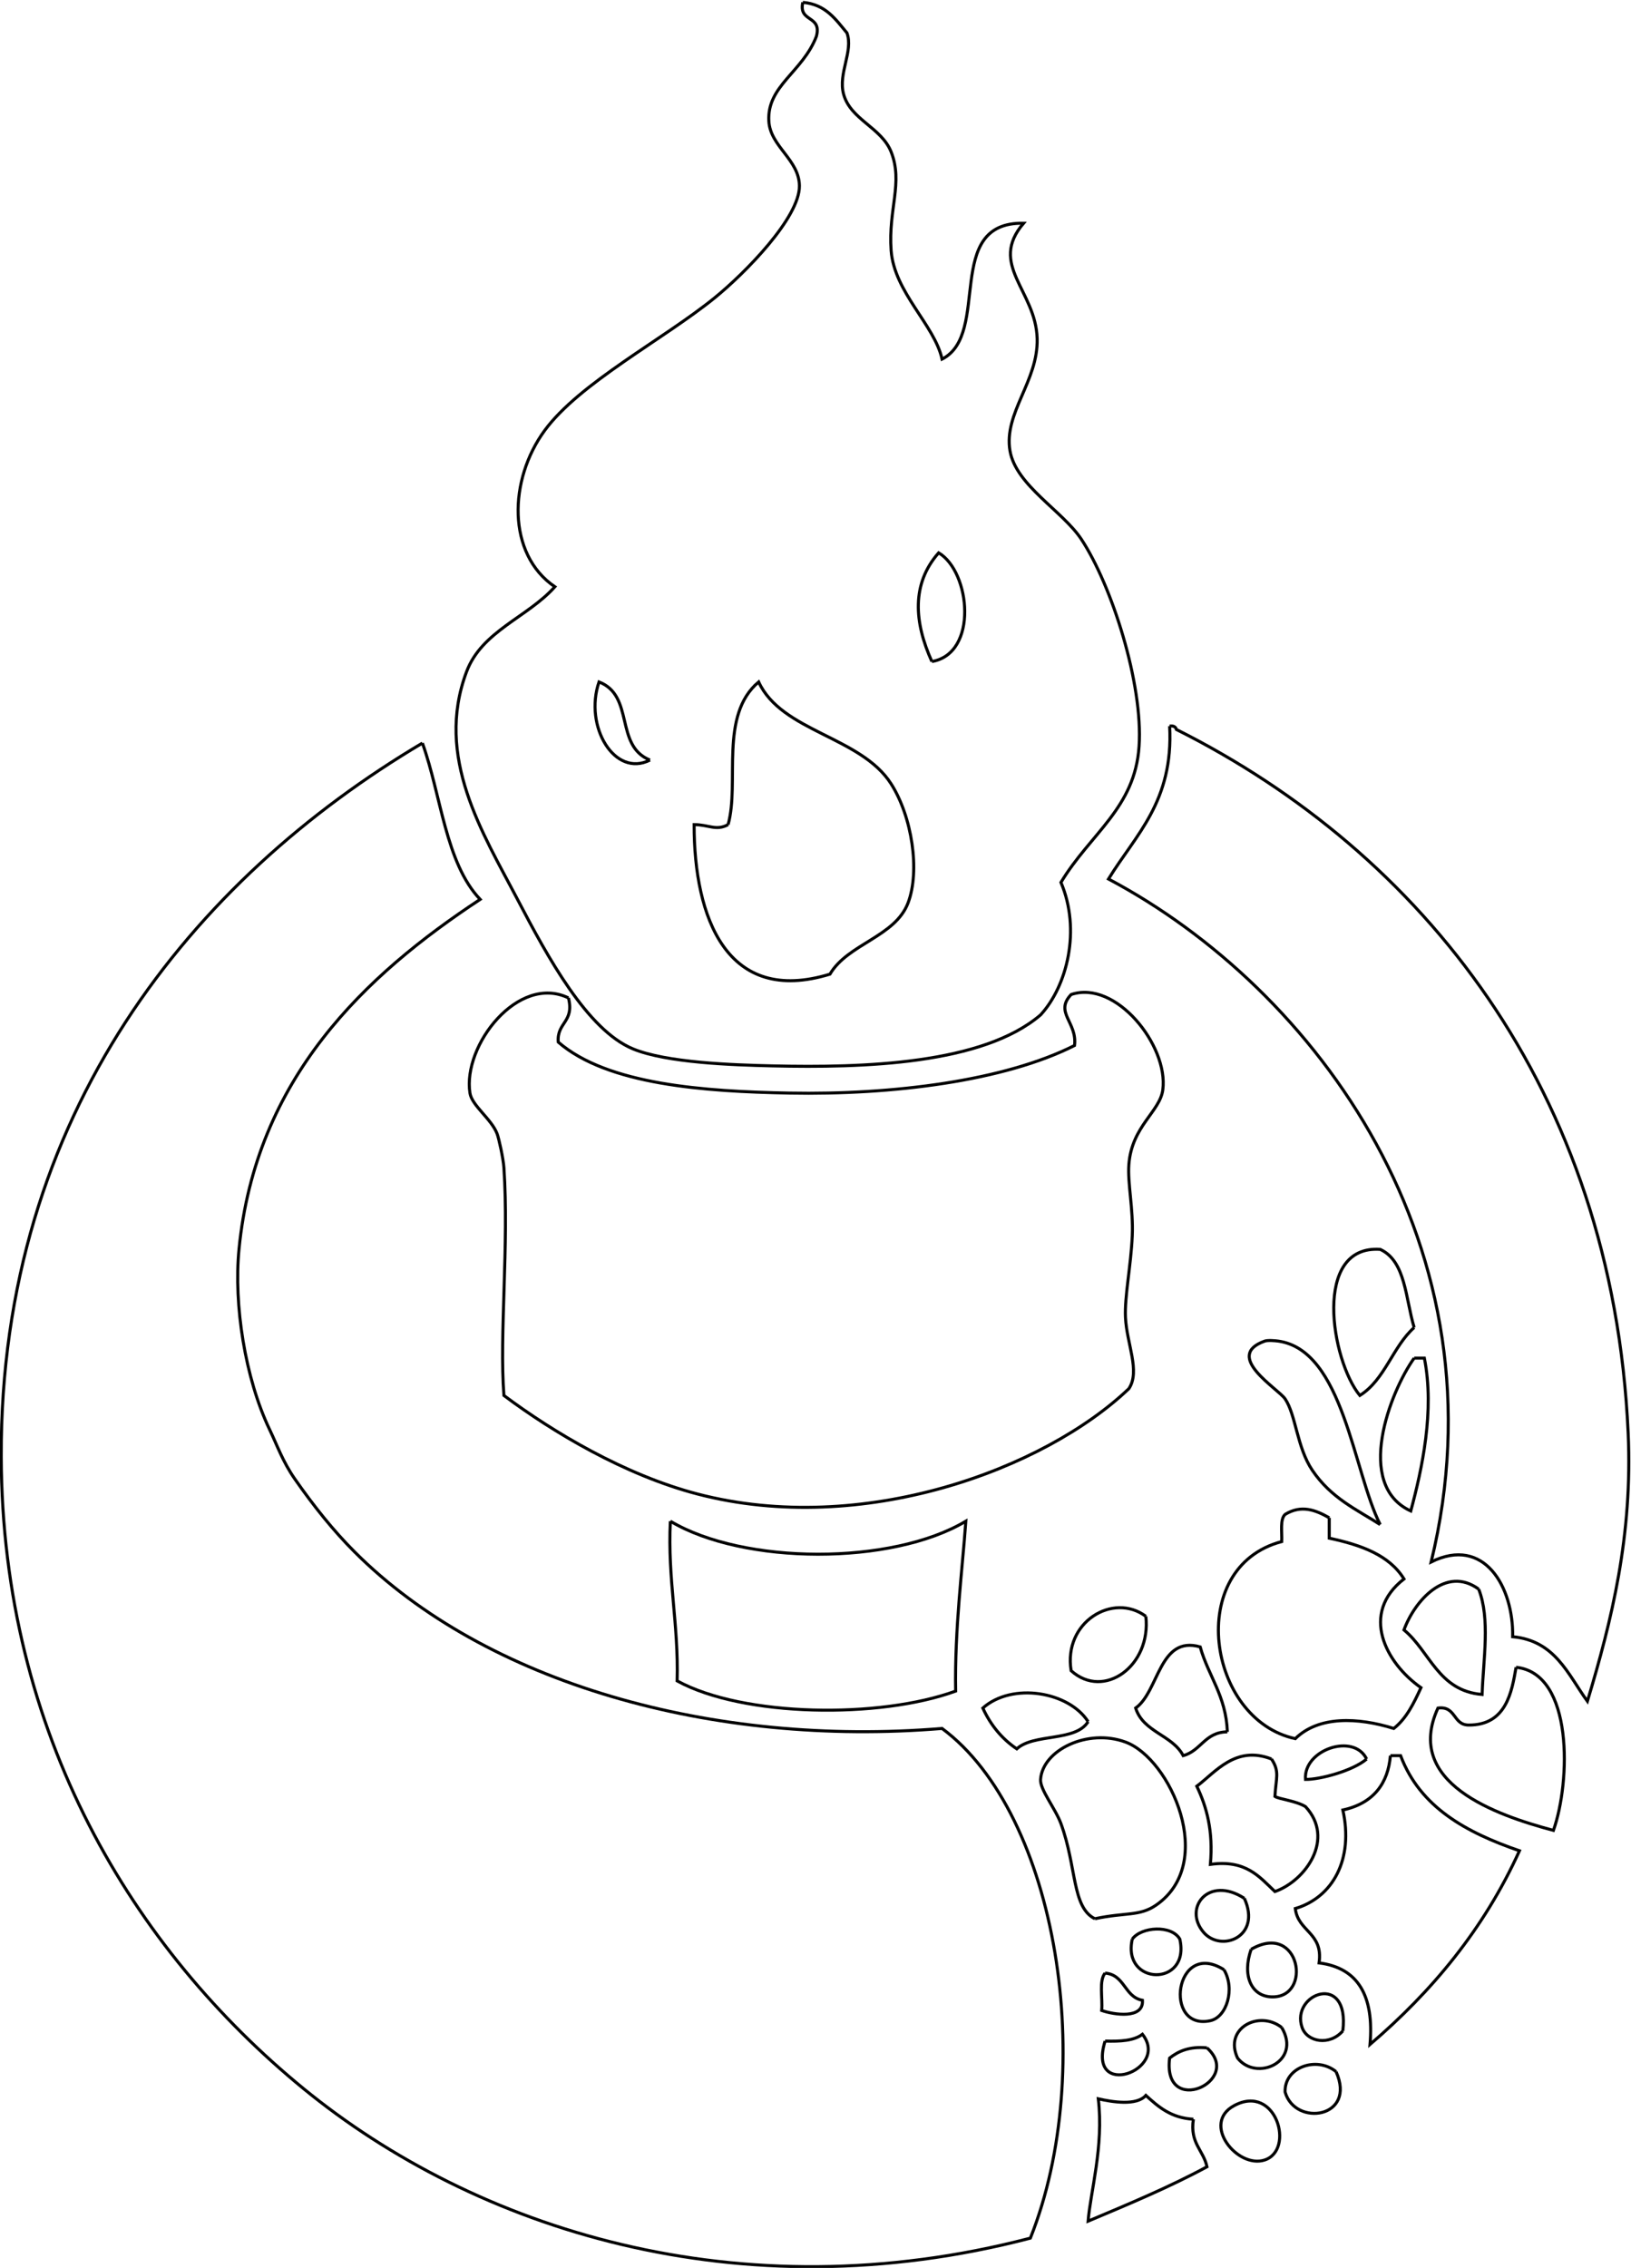 <?xml version="1.0" encoding="UTF-8" standalone="no"?>
<svg
   xmlns:dc="http://purl.org/dc/elements/1.1/"
   xmlns:cc="http://creativecommons.org/ns#"
   xmlns:rdf="http://www.w3.org/1999/02/22-rdf-syntax-ns#"
   xmlns:svg="http://www.w3.org/2000/svg"
   xmlns="http://www.w3.org/2000/svg"
   xmlns:sodipodi="http://sodipodi.sourceforge.net/DTD/sodipodi-0.dtd"
   xmlns:inkscape="http://www.inkscape.org/namespaces/inkscape"
   viewBox="0 0 484.201 673.012"
   height="189.939mm"
   width="136.652mm"
   xml:space="preserve"
   id="svg2"
   version="1.1"
   inkscape:version="0.92.3 (2405546, 2018-03-11)"
   sodipodi:docname="simplified logo.svg"><sodipodi:namedview
     pagecolor="#ffffff"
     bordercolor="#666666"
     borderopacity="1"
     objecttolerance="10"
     gridtolerance="10"
     guidetolerance="10"
     inkscape:pageopacity="0"
     inkscape:pageshadow="2"
     inkscape:window-width="1200"
     inkscape:window-height="1892"
     id="namedview70"
     showgrid="false"
     inkscape:zoom="1.1588694"
     inkscape:cx="266.81511"
     inkscape:cy="434.73527"
     inkscape:window-x="1200"
     inkscape:window-y="0"
     inkscape:window-maximized="1"
     inkscape:current-layer="layer2"
     fit-margin-top="0"
     fit-margin-left="0"
     fit-margin-right="0"
     fit-margin-bottom="0"
     units="mm"
     inkscape:document-units="mm" /><defs
     id="defs6"><clipPath
       id="clipPath18"
       clipPathUnits="userSpaceOnUse"><path
         id="path16"
         d="M 0,864 H 864 V 0 H 0 Z"
         inkscape:connector-curvature="0" /></clipPath></defs><g
     inkscape:groupmode="layer"
     id="layer1"
     inkscape:label="holes"
     transform="matrix(1.333,0,0,-1.333,-333.888,1007.774)"
     style="display:inline"><path
       transform="translate(0,3.4332275e-5)"
       inkscape:connector-curvature="0"
       id="path943"
       d="m 412.631,572.438 c -2.679,-1.464 -4.369,0.019 -7.564,0 -0.021,-20.743 7.304,-40.336 30.256,-33.283 3.994,6.782 14.521,8.275 17.399,15.885 2.693,7.123 0.882,19.161 -3.782,26.475 -6.748,10.583 -24.379,11.571 -29.501,22.693 -8.858,-7.479 -4.169,-22.344 -6.808,-31.77"
       style="display:inline;fill:none;fill-opacity:1;fill-rule:evenodd;stroke:#000000;stroke-width:0.675;stroke-miterlimit:4;stroke-dasharray:none;stroke-opacity:1" /><path
       transform="translate(0,3.4332275e-5)"
       inkscape:connector-curvature="0"
       id="path941"
       d="m 395.233,586.811 c -7.96,3.21 -3.366,14.303 -11.347,17.398 -3.385,-9.915 3.483,-21.379 11.347,-17.398"
       style="display:inline;fill:none;fill-opacity:1;fill-rule:evenodd;stroke:#000000;stroke-width:0.675;stroke-miterlimit:4;stroke-dasharray:none;stroke-opacity:1" /><path
       transform="translate(0,3.4332275e-5)"
       inkscape:connector-curvature="0"
       id="path939"
       d="m 458.017,608.747 c 10.379,1.784 8.628,19.985 1.512,24.205 -6.097,-6.902 -5.464,-15.477 -1.512,-24.205"
       style="display:inline;fill:none;fill-opacity:1;fill-rule:evenodd;stroke:#000000;stroke-width:0.675;stroke-miterlimit:4;stroke-dasharray:none;stroke-opacity:1" /></g><g
     inkscape:groupmode="layer"
     id="layer2"
     inkscape:label="parts"
     style="display:inline"
     transform="translate(-333.888,-144.226)"><g
       style="fill:none;stroke:#000000;stroke-width:0.675;stroke-miterlimit:4;stroke-dasharray:none;stroke-opacity:1"
       id="g12"
       transform="matrix(1.333,0,0,-1.333,0,1152)"><path
         inkscape:connector-curvature="0"
         id="path22"
         d="m 429.272,755.495 c 5.108,-0.44 7.306,-3.788 9.834,-6.808 1.471,-4.062 -2.004,-8.973 -0.756,-13.616 1.529,-5.69 8.42,-7.404 10.59,-12.859 2.726,-6.854 -0.662,-12.749 0,-21.936 0.67,-9.312 9.67,-16.592 11.346,-24.206 11.024,5.603 0.152,30.575 18.155,30.257 -7.937,-9.258 2.746,-14.954 3.025,-25.719 0.245,-9.451 -7.506,-16.548 -6.052,-24.962 1.33,-7.689 11.699,-13.336 15.886,-19.667 6.743,-10.197 13.802,-32.184 12.859,-46.143 -0.926,-13.717 -10.796,-19.322 -17.398,-30.256 4.484,-10.552 1.402,-23.055 -4.538,-29.501 -12.873,-11.025 -39.45,-11.816 -59.759,-11.347 -8.792,0.204 -23.529,0.694 -31.013,3.782 -10.153,4.19 -18.944,20.321 -25.719,33.283 -7.72,14.771 -18.501,31.634 -11.347,50.681 3.414,9.089 13.573,12.078 19.668,18.911 -10.736,7.299 -10.289,23.862 -2.27,34.796 7.754,10.57 26.423,20.267 37.822,29.501 6.786,5.497 18.991,17.899 18.911,24.962 -0.067,5.862 -6.471,8.744 -6.808,14.372 -0.472,7.889 7.56,10.962 10.59,18.911 1.275,4.805 -4.036,3.024 -3.026,7.564"
         style="fill:none;fill-opacity:1;fill-rule:evenodd;stroke:#000000;stroke-width:0.675;stroke-miterlimit:4;stroke-dasharray:none;stroke-opacity:1" /><g
         transform="translate(510.967,594.375)"
         id="g24"
         style="fill:none;stroke:#000000;stroke-width:0.675;stroke-miterlimit:4;stroke-dasharray:none;stroke-opacity:1"><path
           id="path26"
           style="fill:none;fill-opacity:1;fill-rule:evenodd;stroke:#000000;stroke-width:0.675;stroke-miterlimit:4;stroke-dasharray:none;stroke-opacity:1"
           d="m 0,0 c 0.879,0.123 1.346,-0.167 1.513,-0.757 54.496,-27.312 97.13,-80.064 100.605,-156.581 1.037,-22.832 -3.661,-41.773 -9.077,-59.758 -4.343,5.994 -7.177,13.499 -16.642,14.372 0.197,11.086 -6.331,22.502 -18.154,16.642 C 75.266,-116.047 32.5,-58.497 -13.616,-34.04 -7.58,-24.191 0.904,-16.79 0,0"
           inkscape:connector-curvature="0" /></g><g
         transform="translate(344.552,590.593)"
         id="g28"
         style="fill:none;stroke:#000000;stroke-width:0.675;stroke-miterlimit:4;stroke-dasharray:none;stroke-opacity:1"><path
           id="path30"
           style="fill:none;fill-opacity:1;fill-rule:evenodd;stroke:#000000;stroke-width:0.675;stroke-miterlimit:4;stroke-dasharray:none;stroke-opacity:1"
           d="m 0,0 c 4.204,-11.682 5.125,-26.646 12.859,-34.796 -25.581,-16.852 -50.014,-39.756 -53.706,-77.912 -1.193,-12.32 1.35,-28.68 6.808,-40.091 1.698,-3.552 2.945,-7.179 5.622,-11.019 4.278,-6.136 8.639,-11.557 13.289,-16.213 29.2,-29.24 79.778,-43.539 130.862,-39.334 25.846,-19.152 34.604,-76.036 19.667,-113.465 -64.94,-16.955 -123.653,2.026 -161.876,33.283 -37.903,30.995 -67.124,78.888 -67.322,140.696 C -94.043,-82.375 -50.946,-30.232 0,0"
           inkscape:connector-curvature="0" /></g><g
         transform="translate(377.079,533.86)"
         id="g32"
         style="fill:none;stroke:#000000;stroke-width:0.675;stroke-miterlimit:4;stroke-dasharray:none;stroke-opacity:1"><path
           id="path34"
           style="fill:none;fill-opacity:1;fill-rule:evenodd;stroke:#000000;stroke-width:0.675;stroke-miterlimit:4;stroke-dasharray:none;stroke-opacity:1"
           d="m 0,0 c 1.375,-5.409 -2.636,-5.433 -2.27,-9.834 10.973,-9.524 32.673,-10.992 51.438,-11.346 23.027,-0.435 47.887,2.695 63.54,10.59 0.653,5.173 -4.548,7.349 -0.756,11.346 9.959,3.361 21.678,-11.36 20.423,-21.18 -0.627,-4.914 -6.917,-8.103 -7.564,-16.641 -0.316,-4.178 1.018,-9.943 0.757,-15.885 -0.294,-6.671 -1.731,-13.556 -1.514,-18.154 0.282,-5.964 3.349,-11.975 0.757,-15.886 -18.872,-17.989 -59.42,-33.008 -96.067,-23.449 -16.257,4.241 -32.28,13.829 -43.117,21.937 -1.039,13.517 1.148,33.638 0,50.68 -0.145,2.156 -1.138,6.575 -1.512,7.565 -1.257,3.324 -5.612,6.257 -6.052,9.077 C -23.599,-10.527 -11.146,5.392 0,0"
           inkscape:connector-curvature="0" /></g><g
         transform="translate(565.43,460.486)"
         id="g36"
         style="fill:none;stroke:#000000;stroke-width:0.675;stroke-miterlimit:4;stroke-dasharray:none;stroke-opacity:1"><path
           id="path38"
           style="fill:none;fill-opacity:1;fill-rule:evenodd;stroke:#000000;stroke-width:0.675;stroke-miterlimit:4;stroke-dasharray:none;stroke-opacity:1"
           d="m 0,0 c -4.795,-4.282 -6.514,-11.641 -12.103,-15.128 -6.41,7.828 -10.59,33.552 4.539,32.526 C -1.858,14.783 -1.939,6.381 0,0"
           inkscape:connector-curvature="0" /></g><g
         transform="translate(557.865,416.613)"
         id="g40"
         style="fill:none;stroke:#000000;stroke-width:0.675;stroke-miterlimit:4;stroke-dasharray:none;stroke-opacity:1"><path
           id="path42"
           style="fill:none;fill-opacity:1;fill-rule:evenodd;stroke:#000000;stroke-width:0.675;stroke-miterlimit:4;stroke-dasharray:none;stroke-opacity:1"
           d="m 0,0 c -5.188,3.337 -10.912,5.842 -15.128,12.103 -3.43,5.093 -3.64,12.314 -6.052,15.885 -1.524,2.258 -13.864,9.538 -4.539,12.86 0.665,0.236 2.322,0.099 3.027,0 C -8.184,38.794 -6.008,11.809 0,0"
           inkscape:connector-curvature="0" /></g><g
         transform="translate(565.43,453.679)"
         id="g44"
         style="fill:none;stroke:#000000;stroke-width:0.675;stroke-miterlimit:4;stroke-dasharray:none;stroke-opacity:1"><path
           id="path46"
           style="fill:none;fill-opacity:1;fill-rule:evenodd;stroke:#000000;stroke-width:0.675;stroke-miterlimit:4;stroke-dasharray:none;stroke-opacity:1"
           d="M 0,0 H 2.27 C 4.59,-11.698 1.761,-24.67 -0.756,-34.04 -13.394,-28.234 -5.355,-7.47 0,0"
           inkscape:connector-curvature="0" /></g><g
         transform="translate(546.519,418.126)"
         id="g48"
         style="fill:none;stroke:#000000;stroke-width:0.675;stroke-miterlimit:4;stroke-dasharray:none;stroke-opacity:1"><path
           id="path50"
           style="fill:none;fill-opacity:1;fill-rule:evenodd;stroke:#000000;stroke-width:0.675;stroke-miterlimit:4;stroke-dasharray:none;stroke-opacity:1"
           d="m 0,0 v -4.538 c 7.07,-1.502 13.38,-3.766 16.641,-9.077 -9.879,-7.681 -4.081,-18.704 3.782,-24.206 -1.588,-3.455 -3.227,-6.86 -6.051,-9.077 -8.042,2.492 -16.723,2.839 -21.936,-2.27 -19.66,4.226 -24.616,38.178 -3.027,43.873 0.091,2.179 -0.413,4.952 0.757,6.052 C -6.245,2.946 -3.091,1.761 0,0"
           inkscape:connector-curvature="0" /></g><g
         transform="translate(399.772,417.37)"
         id="g52"
         style="fill:none;stroke:#000000;stroke-width:0.675;stroke-miterlimit:4;stroke-dasharray:none;stroke-opacity:1"><path
           id="path54"
           style="fill:none;fill-opacity:1;fill-rule:evenodd;stroke:#000000;stroke-width:0.675;stroke-miterlimit:4;stroke-dasharray:none;stroke-opacity:1"
           d="M 0,0 C 16.324,-9.751 49.352,-9.854 65.81,0 65.063,-10.454 63.293,-24.109 63.54,-37.822 46.645,-43.997 16.278,-43.628 1.513,-35.553 1.861,-22.85 -0.631,-12.986 0,0"
           inkscape:connector-curvature="0" /></g><g
         transform="translate(579.802,402.241)"
         id="g56"
         style="fill:none;stroke:#000000;stroke-width:0.675;stroke-miterlimit:4;stroke-dasharray:none;stroke-opacity:1"><path
           id="path58"
           style="fill:none;fill-opacity:1;fill-rule:evenodd;stroke:#000000;stroke-width:0.675;stroke-miterlimit:4;stroke-dasharray:none;stroke-opacity:1"
           d="m 0,0 c 2.591,-6.641 1.036,-15.5 0.757,-23.449 -9.788,0.803 -11.597,9.583 -17.399,14.372 C -14.308,-2.666 -7.326,5.362 0,0"
           inkscape:connector-curvature="0" /></g><g
         transform="translate(505.672,396.19)"
         id="g60"
         style="fill:none;stroke:#000000;stroke-width:0.675;stroke-miterlimit:4;stroke-dasharray:none;stroke-opacity:1"><path
           id="path62"
           style="fill:none;fill-opacity:1;fill-rule:evenodd;stroke:#000000;stroke-width:0.675;stroke-miterlimit:4;stroke-dasharray:none;stroke-opacity:1"
           d="M 0,0 C 1.235,-11.014 -9.328,-18.685 -16.642,-12.103 -18.422,-1.279 -7.312,5.429 0,0"
           inkscape:connector-curvature="0" /></g><g
         transform="translate(523.826,370.471)"
         id="g64"
         style="fill:none;stroke:#000000;stroke-width:0.675;stroke-miterlimit:4;stroke-dasharray:none;stroke-opacity:1"><path
           id="path66"
           style="fill:none;fill-opacity:1;fill-rule:evenodd;stroke:#000000;stroke-width:0.675;stroke-miterlimit:4;stroke-dasharray:none;stroke-opacity:1"
           d="m 0,0 c -5.007,-0.035 -5.859,-4.227 -9.834,-5.295 -2.432,4.628 -8.903,5.217 -10.59,10.59 5.23,3.755 5.23,16.237 14.372,13.616 C -4.236,12.405 -0.292,8.029 0,0"
           inkscape:connector-curvature="0" /></g><g
         transform="translate(588.123,384.844)"
         id="g68"
         style="fill:none;stroke:#000000;stroke-width:0.675;stroke-miterlimit:4;stroke-dasharray:none;stroke-opacity:1"><path
           id="path70"
           style="fill:none;fill-opacity:1;fill-rule:evenodd;stroke:#000000;stroke-width:0.675;stroke-miterlimit:4;stroke-dasharray:none;stroke-opacity:1"
           d="m 0,0 c 12.856,-1.324 12.137,-25.536 8.32,-36.31 -12.973,3.467 -33.352,10.611 -25.718,27.232 4.057,0.528 3.315,-3.744 6.808,-3.781 C -2.142,-12.927 -0.95,-5.42 0,0"
           inkscape:connector-curvature="0" /></g><g
         transform="translate(492.812,372.74)"
         id="g72"
         style="fill:none;stroke:#000000;stroke-width:0.675;stroke-miterlimit:4;stroke-dasharray:none;stroke-opacity:1"><path
           id="path74"
           style="fill:none;fill-opacity:1;fill-rule:evenodd;stroke:#000000;stroke-width:0.675;stroke-miterlimit:4;stroke-dasharray:none;stroke-opacity:1"
           d="m 0,0 c -2.79,-4.522 -12.07,-2.554 -15.885,-6.052 -3.316,2.232 -5.816,5.28 -7.564,9.077 C -16.853,8.869 -4.225,6.649 0,0"
           inkscape:connector-curvature="0" /></g><g
         transform="translate(494.325,328.867)"
         id="g76"
         style="fill:none;stroke:#000000;stroke-width:0.675;stroke-miterlimit:4;stroke-dasharray:none;stroke-opacity:1"><path
           id="path78"
           style="fill:none;fill-opacity:1;fill-rule:evenodd;stroke:#000000;stroke-width:0.675;stroke-miterlimit:4;stroke-dasharray:none;stroke-opacity:1"
           d="m 0,0 c -5.143,2.522 -4.028,11.558 -7.564,21.181 -1.234,3.357 -4.698,7.578 -4.539,9.833 0.46,6.549 10.483,11.413 18.911,8.321 C 16.838,35.654 27.263,12.408 13.616,3.026 9.93,0.492 6.847,1.466 0,0"
           inkscape:connector-curvature="0" /></g><g
         transform="translate(554.84,364.42)"
         id="g80"
         style="fill:none;stroke:#000000;stroke-width:0.675;stroke-miterlimit:4;stroke-dasharray:none;stroke-opacity:1"><path
           id="path82"
           style="fill:none;fill-opacity:1;fill-rule:evenodd;stroke:#000000;stroke-width:0.675;stroke-miterlimit:4;stroke-dasharray:none;stroke-opacity:1"
           d="M 0,0 C -3.058,-2.618 -10.38,-4.573 -13.616,-4.539 -14.123,2.073 -2.863,5.917 0,0"
           inkscape:connector-curvature="0" /></g><g
         transform="translate(533.66,364.42)"
         id="g84"
         style="fill:none;stroke:#000000;stroke-width:0.675;stroke-miterlimit:4;stroke-dasharray:none;stroke-opacity:1"><path
           id="path86"
           style="fill:none;fill-opacity:1;fill-rule:evenodd;stroke:#000000;stroke-width:0.675;stroke-miterlimit:4;stroke-dasharray:none;stroke-opacity:1"
           d="m 0,0 c 1.863,-2.819 0.99,-4.203 0.756,-8.321 0.773,-0.574 4.664,-0.965 6.807,-2.269 6.642,-7.164 0.038,-16.515 -6.807,-18.911 -3.494,3.313 -6.472,7.144 -14.372,6.052 0.662,7.47 -0.828,12.787 -3.026,17.397 C -12.48,-2.924 -7.981,3.127 0,0"
           inkscape:connector-curvature="0" /></g><g
         transform="translate(560.135,365.176)"
         id="g88"
         style="fill:none;stroke:#000000;stroke-width:0.675;stroke-miterlimit:4;stroke-dasharray:none;stroke-opacity:1"><path
           id="path90"
           style="fill:none;fill-opacity:1;fill-rule:evenodd;stroke:#000000;stroke-width:0.675;stroke-miterlimit:4;stroke-dasharray:none;stroke-opacity:1"
           d="m 0,0 h 2.27 c 4.347,-11.537 14.659,-17.11 26.474,-21.18 -7.949,-17.517 -19.56,-31.372 -33.283,-43.117 0.932,10.765 -2.614,17.053 -11.346,18.155 0.974,6.773 -4.69,6.909 -5.295,12.103 8.364,2.479 13.03,10.968 10.59,21.936 C -3.677,-10.601 -0.507,-6.087 0,0"
           inkscape:connector-curvature="0" /></g><g
         transform="translate(527.608,333.406)"
         id="g92"
         style="fill:none;stroke:#000000;stroke-width:0.675;stroke-miterlimit:4;stroke-dasharray:none;stroke-opacity:1"><path
           id="path94"
           style="fill:none;fill-opacity:1;fill-rule:evenodd;stroke:#000000;stroke-width:0.675;stroke-miterlimit:4;stroke-dasharray:none;stroke-opacity:1"
           d="M 0,0 C 3.911,-8.6 -5.19,-12.108 -9.077,-7.564 -13.708,-2.151 -7.972,5.183 0,0"
           inkscape:connector-curvature="0" /></g><g
         transform="translate(502.647,324.329)"
         id="g96"
         style="fill:none;stroke:#000000;stroke-width:0.675;stroke-miterlimit:4;stroke-dasharray:none;stroke-opacity:1"><path
           id="path98"
           style="fill:none;fill-opacity:1;fill-rule:evenodd;stroke:#000000;stroke-width:0.675;stroke-miterlimit:4;stroke-dasharray:none;stroke-opacity:1"
           d="M 0,0 C 1.994,2.771 8.754,3.216 10.59,0 13.005,-10.702 -2.351,-10.42 0,0"
           inkscape:connector-curvature="0" /></g><g
         transform="translate(529.121,322.06)"
         id="g100"
         style="fill:none;stroke:#000000;stroke-width:0.675;stroke-miterlimit:4;stroke-dasharray:none;stroke-opacity:1"><path
           id="path102"
           style="fill:none;fill-opacity:1;fill-rule:evenodd;stroke:#000000;stroke-width:0.675;stroke-miterlimit:4;stroke-dasharray:none;stroke-opacity:1"
           d="M 0,0 C 10.914,6.313 13.769,-10.896 4.539,-10.59 0.025,-10.44 -2.045,-5.833 0,0"
           inkscape:connector-curvature="0" /></g><g
         transform="translate(523.069,317.521)"
         id="g104"
         style="fill:none;stroke:#000000;stroke-width:0.675;stroke-miterlimit:4;stroke-dasharray:none;stroke-opacity:1"><path
           id="path106"
           style="fill:none;fill-opacity:1;fill-rule:evenodd;stroke:#000000;stroke-width:0.675;stroke-miterlimit:4;stroke-dasharray:none;stroke-opacity:1"
           d="M 0,0 C 2.526,-4.278 0.627,-10.545 -3.025,-11.346 -13.617,-13.669 -10.97,6.899 0,0"
           inkscape:connector-curvature="0" /></g><g
         transform="translate(496.595,316.765)"
         id="g108"
         style="fill:none;stroke:#000000;stroke-width:0.675;stroke-miterlimit:4;stroke-dasharray:none;stroke-opacity:1"><path
           id="path110"
           style="fill:none;fill-opacity:1;fill-rule:evenodd;stroke:#000000;stroke-width:0.675;stroke-miterlimit:4;stroke-dasharray:none;stroke-opacity:1"
           d="M 0,0 C 4.427,-0.364 4.27,-5.313 8.32,-6.052 8.62,-10.312 1.919,-9.265 -0.757,-8.321 -0.511,-5.541 -1.402,-1.624 0,0"
           inkscape:connector-curvature="0" /></g><g
         transform="translate(549.545,303.905)"
         id="g112"
         style="fill:none;stroke:#000000;stroke-width:0.675;stroke-miterlimit:4;stroke-dasharray:none;stroke-opacity:1"><path
           id="path114"
           style="fill:none;fill-opacity:1;fill-rule:evenodd;stroke:#000000;stroke-width:0.675;stroke-miterlimit:4;stroke-dasharray:none;stroke-opacity:1"
           d="M 0,0 C -2.941,-3.396 -7.948,-2.492 -9.077,0.756 -11.7,8.302 1.587,13.286 0,0"
           inkscape:connector-curvature="0" /></g><g
         transform="translate(535.929,304.661)"
         id="g116"
         style="fill:none;stroke:#000000;stroke-width:0.675;stroke-miterlimit:4;stroke-dasharray:none;stroke-opacity:1"><path
           id="path118"
           style="fill:none;fill-opacity:1;fill-rule:evenodd;stroke:#000000;stroke-width:0.675;stroke-miterlimit:4;stroke-dasharray:none;stroke-opacity:1"
           d="M 0,0 C 4.513,-7.662 -5.66,-12.141 -9.833,-6.808 -12.943,-0.147 -5.009,3.941 0,0"
           inkscape:connector-curvature="0" /></g><g
         transform="translate(496.595,301.636)"
         id="g120"
         style="fill:none;stroke:#000000;stroke-width:0.675;stroke-miterlimit:4;stroke-dasharray:none;stroke-opacity:1"><path
           id="path122"
           style="fill:none;fill-opacity:1;fill-rule:evenodd;stroke:#000000;stroke-width:0.675;stroke-miterlimit:4;stroke-dasharray:none;stroke-opacity:1"
           d="M 0,0 C 3.389,-0.111 6.474,0.082 8.32,1.513 14.597,-6.495 -4.165,-13.295 0,0"
           inkscape:connector-curvature="0" /></g><g
         transform="translate(519.287,300.123)"
         id="g124"
         style="fill:none;stroke:#000000;stroke-width:0.675;stroke-miterlimit:4;stroke-dasharray:none;stroke-opacity:1"><path
           id="path126"
           style="fill:none;fill-opacity:1;fill-rule:evenodd;stroke:#000000;stroke-width:0.675;stroke-miterlimit:4;stroke-dasharray:none;stroke-opacity:1"
           d="M 0,0 C 8.238,-7.418 -9.976,-15.609 -8.32,-2.27 -6.339,-0.721 -3.896,0.367 0,0"
           inkscape:connector-curvature="0" /></g><g
         transform="translate(548.032,294.828)"
         id="g128"
         style="fill:none;stroke:#000000;stroke-width:0.675;stroke-miterlimit:4;stroke-dasharray:none;stroke-opacity:1"><path
           id="path130"
           style="fill:none;fill-opacity:1;fill-rule:evenodd;stroke:#000000;stroke-width:0.675;stroke-miterlimit:4;stroke-dasharray:none;stroke-opacity:1"
           d="M 0,0 C 4.644,-10.368 -9.136,-12.327 -11.347,-4.539 -11.543,1.021 -4.296,3.496 0,0"
           inkscape:connector-curvature="0" /></g><g
         transform="translate(516.262,284.238)"
         id="g132"
         style="fill:none;stroke:#000000;stroke-width:0.675;stroke-miterlimit:4;stroke-dasharray:none;stroke-opacity:1"><path
           id="path134"
           style="fill:none;fill-opacity:1;fill-rule:evenodd;stroke:#000000;stroke-width:0.675;stroke-miterlimit:4;stroke-dasharray:none;stroke-opacity:1"
           d="m 0,0 c -0.826,-5.364 2.223,-6.855 3.025,-10.591 -8.347,-4.511 -17.423,-8.294 -26.474,-12.102 0.482,6.331 3.521,16.645 2.269,27.231 3.158,-0.711 8.529,-1.6 10.59,0.757 C -7.811,2.778 -5.017,0.277 0,0"
           inkscape:connector-curvature="0" /></g><g
         transform="translate(525.339,287.264)"
         id="g136"
         style="fill:none;stroke:#000000;stroke-width:0.675;stroke-miterlimit:4;stroke-dasharray:none;stroke-opacity:1"><path
           id="path138"
           style="fill:none;fill-opacity:1;fill-rule:evenodd;stroke:#000000;stroke-width:0.675;stroke-miterlimit:4;stroke-dasharray:none;stroke-opacity:1"
           d="M 0,0 C 9.337,5.012 13.616,-9.852 6.808,-12.103 0.702,-14.122 -7.408,-3.977 0,0"
           inkscape:connector-curvature="0" /></g></g></g></svg>